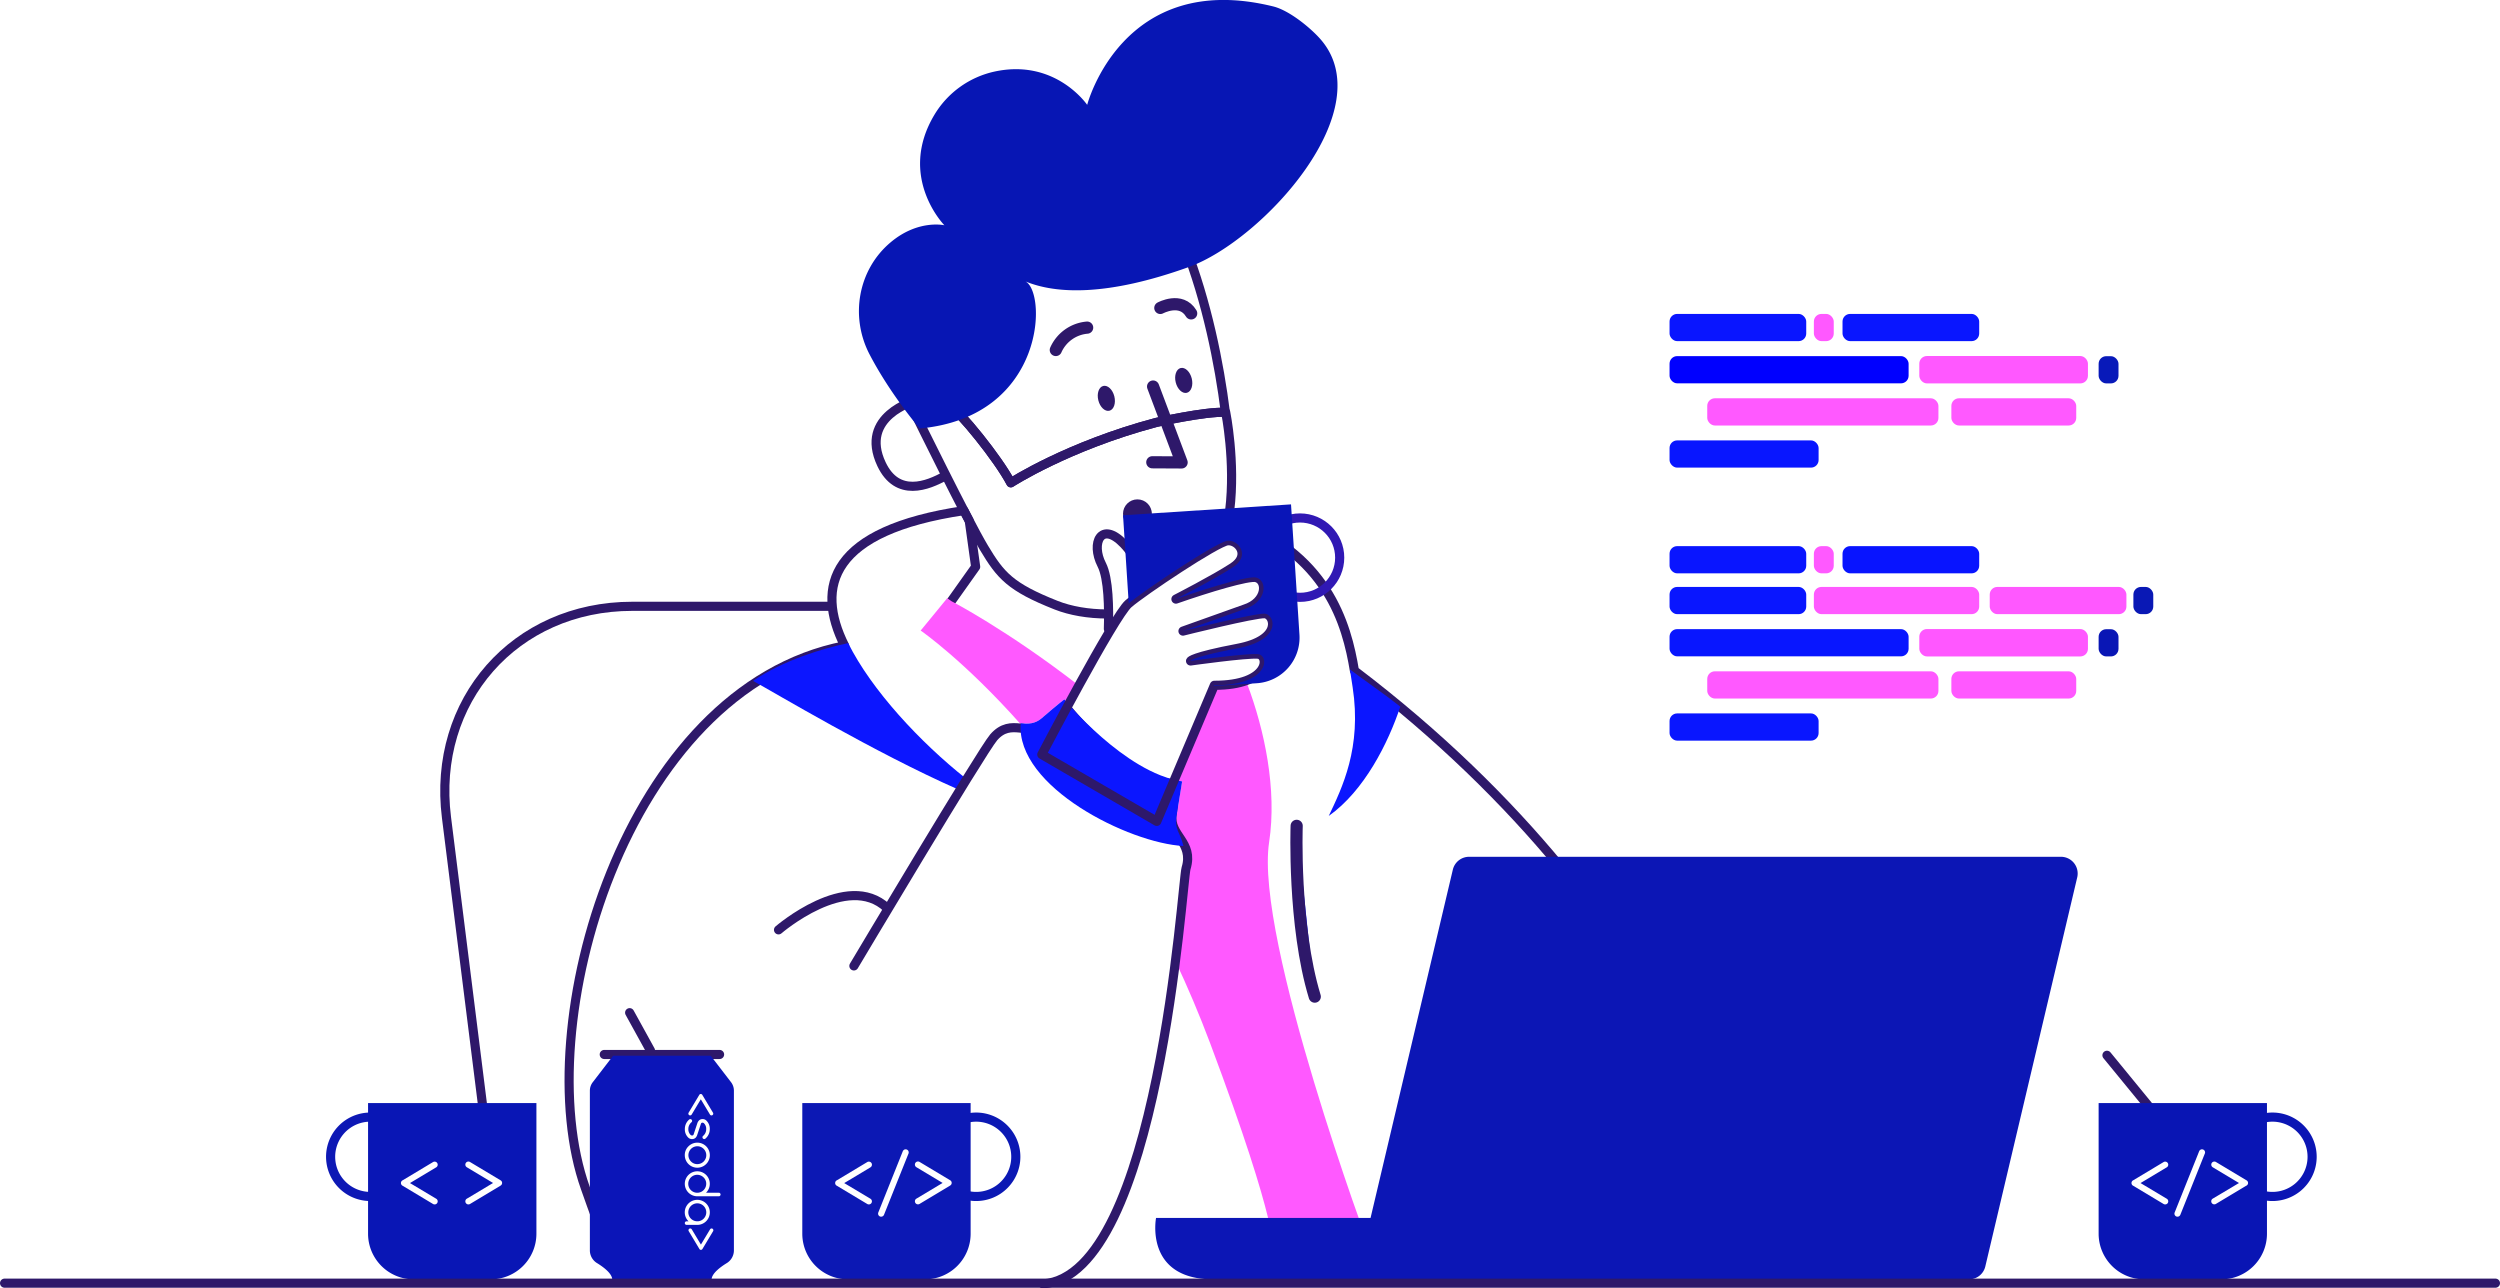 <?xml version="1.0" encoding="UTF-8" standalone="no"?>
<svg
   xmlns:dc="http://purl.org/dc/elements/1.1/"
   xmlns:cc="http://creativecommons.org/ns#"
   xmlns:rdf="http://www.w3.org/1999/02/22-rdf-syntax-ns#"
   xmlns:svg="http://www.w3.org/2000/svg"
   xmlns="http://www.w3.org/2000/svg"
   xmlns:sodipodi="http://sodipodi.sourceforge.net/DTD/sodipodi-0.dtd"
   xmlns:inkscape="http://www.inkscape.org/namespaces/inkscape"
   viewBox="0 0 1642.48 846.52"
   version="1.1"
   id="svg112"
   sodipodi:docname="developer.svg"
   inkscape:version="0.92.3 (2405546, 2018-03-11)">
  <sodipodi:namedview
     pagecolor="#ffffff"
     bordercolor="#666666"
     borderopacity="1"
     objecttolerance="10"
     gridtolerance="10"
     guidetolerance="10"
     inkscape:pageopacity="0"
     inkscape:pageshadow="2"
     inkscape:window-width="1366"
     inkscape:window-height="705"
     id="namedview114"
     showgrid="false"
     inkscape:zoom="1.0470044"
     inkscape:cx="1037.3558"
     inkscape:cy="713.06917"
     inkscape:window-x="0"
     inkscape:window-y="34"
     inkscape:window-maximized="1"
     inkscape:current-layer="hand" />
  <defs
     id="defs4">
    <style
       id="style2">.cls-1,.cls-3{fill:none;stroke:#2e186a;stroke-linecap:round;stroke-linejoin:round;}.cls-1{stroke-width:6px;}.cls-2{fill:#fe7624;}.cls-3{stroke-width:8px;}.cls-4{fill:#2e186a;}</style>
  </defs>
  <g
     id="Layer_2"
     data-name="Layer 2">
    <g
       id="outline">
      <g
         id="developer">
        <path
           id="chair"
           class="cls-1"
           d="M317.73,731.65l-24.4-194.59c-9.61-76.61,45-138.72,122.06-138.72H544.24" />
        <g
           id="body">
          <path
             id="hoodie"
             class="cls-1"
             d="M625,394.92l16-22.53-4.21-30.25c-1.13-2.14-2.29-4.37-3.48-6.67-87.37,13-98,49.61-78.38,88.82C410,452.59,346.9,675.05,384.6,780.6c10.74,30,19.36,60,51.27,60.34" />
          <g
             id="tshirt"
             style="fill:#ff59ff;fill-opacity:1">
            <path
               class="cls-2"
               d="M670.57,475.79c0-.19,0-.38,0-.57,4.74.46,9.34.49,13.78-3.35,11-9.53,14.9-12.39,14.9-12.39s1,1.2,2.77,3.23c2.17-4,4.43-8.15,6.74-12.35C661.27,413.58,625,394.92,625,394.92L622.32,393l-17.44,21.27S633.26,433.83,670.57,475.79Z"
               id="path8"
               style="fill:#ff59ff;fill-opacity:1" />
            <path
               class="cls-2"
               d="M900.13,821.06s-76-204.39-66.33-267.73c5.27-34.55-3-73.73-14.42-104l-21.77,1.41-26.06,61.62c1.7.42,3.4.77,5.1,1,0,0-1,6.47-3.46,21.34-1.65,9.91,1.18,11,3.42,17.88,2.89,4.63,5.11,9.83,2.67,17.87-.8,2.63-2.7,27.4-7,61,8,17,15.64,34.94,22.8,54,46.08,122.92,41.29,136.33,41.29,136.33Z"
               id="path10"
               style="fill:#ff59ff;fill-opacity:1" />
          </g>
          <path
             id="hoodie-2"
             data-name="hoodie"
             class="cls-1"
             d="M1157.5,839.33c-5.47-36-44.48-229.23-267.66-398.72-5-30.28-17.65-77.94-82.66-100.22" />
          <path
             id="string"
             class="cls-3"
             d="M851.9,542.57s-2.4,65.28,11.89,112.21"
             style="fill:#0e1cff;fill-opacity:1" />
          <path
             id="stripe"
             class="cls-4"
             d="M886.88,439.86c.71,4.26,1.26,8.18,1.79,11.62,6.14,39.82-7,66.26-15.69,84.59,23.33-16.5,39.06-47.88,47-71.81C910.39,456.58,897.3,447.62,886.88,439.86Z"
             style="fill:#0b16ff;fill-opacity:1" />
          <path
             id="stripe_II"
             data-name="stripe II"
             class="cls-4"
             d="M557.24,422.52c-16.32,3.33-43.14,11.46-62.47,24.83,13.5,7.36,80.36,47.4,135,71.42.43-.25,3.43-5.25,4.93-7.2C604.46,487.59,572.65,453.41,557.24,422.52Z"
             style="fill:#0c16ff;fill-opacity:1" />
        </g>
        <g
           id="head">
          <path
             id="ear"
             class="cls-1"
             d="M601.25,263.25S564.14,273.31,579.16,305c10.44,22,30.26,14.18,42.08,7.51" />
          <path
             id="face"
             class="cls-1"
             d="M611.15,269.27l11.66-3.91c7.69,4.65,33.09,36.21,41.28,51.85,0,0,37.29-24.19,95.5-39.66,0,0,31.69-7.24,45.47-6.66-4-32-12.18-72.88-26.58-109.43-21.42-54.33-87.7-33.25-97.32-30-103.37,35.17-70.11,137.58-70.11,137.58Z" />
          <path
             id="beard"
             class="cls-1"
             d="M727.49,403.37c-12.44,0-24.27-2.07-33.58-5.75-30.2-11.93-36.62-19.62-47.46-37.76s-44.81-87.39-44.81-87.39l21.17-7.11c7.69,4.65,33.09,36.21,41.28,51.85,0,0,37.29-24.19,95.5-39.66,0,0,32-7.32,45.69-6.66,0,0,6.54,32.54,2.62,64.44" />
          <path
             id="hair"
             class="cls-4"
             d="M604.24,281.52s-19.12-22.17-32.93-48.66c-13-24.9-7.61-55.75,13.94-73.75C603.29,144,620.46,148,620.46,148s-31.06-31.64-6.57-72.57a61.32,61.32,0,0,1,39.38-28.38c40.2-8.81,61,21.85,61,21.85s23.1-89.19,122.31-64.65c10,2.48,23.23,13.06,30.2,20.66C909,71,829.46,158,781.07,175.42c-53.13,19.12-87.3,18.07-108.18,9.13C687.9,189.12,688.45,273.79,604.24,281.52Z"
             style="fill:#0716b4;fill-opacity:1" />
          <polyline
             id="nose"
             class="cls-3"
             points="757.57 253.95 776.31 303.81 757.05 303.71" />
          <circle
             id="mouth"
             class="cls-4"
             cx="747.28"
             cy="337.55"
             r="9.47" />
          <ellipse
             id="eye_II"
             data-name="eye II"
             class="cls-4"
             cx="777.71"
             cy="249.86"
             rx="5.42"
             ry="8.39"
             transform="translate(-37.39 196.21) rotate(-14.04)" />
          <ellipse
             id="eye"
             class="cls-4"
             cx="726.86"
             cy="261.64"
             rx="5.42"
             ry="8.39"
             transform="translate(-41.77 184.22) rotate(-14.04)" />
          <path
             id="brow_II"
             data-name="brow II"
             class="cls-3"
             d="M693.66,229.94a24.85,24.85,0,0,1,20.58-14.69" />
          <path
             id="brow"
             class="cls-3"
             d="M762.32,202.32s13.64-7.43,20.27,3.58" />
        </g>
        <path
           id="laptop"
           class="cls-4"
           d="M1354,562.9H965.2a11,11,0,0,0-10.7,8.47L900.44,800.19H759.51s-7.81,40.34,37.73,40.34h496.39a11,11,0,0,0,10.7-8.47l60.39-255.63A11,11,0,0,0,1354,562.9Z"
           style="fill:#0c16b5;fill-opacity:1" />
        <g
           id="code_lines"
           data-name="code lines">
          <rect
             class="cls-2"
             x="1191.7"
             y="206.24"
             width="13.06"
             height="17.89"
             rx="5"
             id="rect30"
             style="fill:#ff58ff;fill-opacity:1" />
          <rect
             class="cls-4"
             x="1096.88"
             y="206.24"
             width="89.8"
             height="17.89"
             rx="5"
             id="rect32"
             style="fill:#0915ff;fill-opacity:1" />
          <rect
             class="cls-4"
             x="1096.88"
             y="289.34"
             width="97.93"
             height="17.89"
             rx="5"
             id="rect34"
             style="fill:#0816ff;fill-opacity:1" />
          <rect
             class="cls-2"
             x="1121.64"
             y="261.67"
             width="151.89"
             height="17.89"
             rx="5"
             id="rect36"
             style="fill:#ff59ff;fill-opacity:1" />
          <rect
             class="cls-2"
             x="1282.03"
             y="261.67"
             width="82.04"
             height="17.89"
             rx="5"
             id="rect38"
             style="fill:#ff59ff;fill-opacity:1" />
          <rect
             class="cls-4"
             x="1378.78"
             y="234.01"
             width="13.06"
             height="17.89"
             rx="5"
             id="rect40"
             style="fill:#0819b9;fill-opacity:1" />
          <rect
             class="cls-4"
             x="1096.88"
             y="233.96"
             width="157.06"
             height="17.89"
             rx="5"
             id="rect42"
             style="fill:#0000ff" />
          <rect
             class="cls-4"
             x="1210.52"
             y="206.24"
             width="89.8"
             height="17.89"
             rx="5"
             id="rect44"
             style="fill:#0916ff;fill-opacity:1" />
          <rect
             class="cls-2"
             x="1260.97"
             y="233.9"
             width="110.79"
             height="18"
             rx="5"
             id="rect46"
             style="fill:#ff58ff;fill-opacity:1" />
        </g>
        <g
           id="code_lines-2"
           data-name="code lines">
          <rect
             class="cls-4"
             x="1096.88"
             y="385.61"
             width="89.8"
             height="17.89"
             rx="5"
             id="rect49"
             style="fill:#0916ff;fill-opacity:1" />
          <rect
             class="cls-4"
             x="1096.88"
             y="468.71"
             width="97.93"
             height="17.89"
             rx="5"
             id="rect51"
             style="fill:#0916ff;fill-opacity:1" />
          <rect
             class="cls-2"
             x="1121.64"
             y="441.05"
             width="151.89"
             height="17.89"
             rx="5"
             id="rect53"
             style="fill:#ff59ff;fill-opacity:1" />
          <rect
             class="cls-2"
             x="1282.03"
             y="441.05"
             width="82.04"
             height="17.89"
             rx="5"
             id="rect55"
             style="fill:#ff58ff;fill-opacity:1" />
          <rect
             class="cls-4"
             x="1378.78"
             y="413.38"
             width="13.06"
             height="17.89"
             rx="5"
             id="rect57"
             style="fill:#0916b5;fill-opacity:1" />
          <rect
             class="cls-4"
             x="1401.62"
             y="385.61"
             width="13.06"
             height="17.89"
             rx="5"
             id="rect59"
             style="fill:#0918b5;fill-opacity:1" />
          <rect
             class="cls-4"
             x="1096.88"
             y="413.33"
             width="157.06"
             height="17.89"
             rx="5"
             id="rect61"
             style="fill:#0816ff;fill-opacity:1" />
          <rect
             class="cls-2"
             x="1191.7"
             y="385.61"
             width="108.62"
             height="17.89"
             rx="5"
             id="rect63"
             style="fill:#ff59ff;fill-opacity:1" />
          <rect
             class="cls-2"
             x="1307.24"
             y="385.61"
             width="89.8"
             height="17.89"
             rx="5"
             id="rect65"
             style="fill:#ff58ff;fill-opacity:1" />
          <rect
             class="cls-2"
             x="1191.7"
             y="358.8"
             width="13.06"
             height="17.89"
             rx="5"
             id="rect67"
             style="fill:#ff59ff;fill-opacity:1" />
          <rect
             class="cls-4"
             x="1096.88"
             y="358.8"
             width="89.8"
             height="17.89"
             rx="5"
             id="rect69"
             style="fill:#0915ff;fill-opacity:1" />
          <rect
             class="cls-4"
             x="1210.52"
             y="358.8"
             width="89.8"
             height="17.89"
             rx="5"
             id="rect71"
             style="fill:#0814ff;fill-opacity:1" />
          <rect
             class="cls-2"
             x="1260.97"
             y="413.28"
             width="110.79"
             height="18"
             rx="5"
             id="rect73"
             style="fill:#ff57ff;fill-opacity:1" />
        </g>
        <g
           id="mug"
           style="fill:#0915b4;fill-opacity:1">
          <path
             id="handle"
             class="cls-1"
             d="M1484.34,735.41a26.47,26.47,0,0,1,6.76-1.41,26.07,26.07,0,1,1-2.15,51.76"
             style="fill:none;fill-opacity:1;stroke:#0b15b4;stroke-opacity:1" />
          <line
             id="spoon"
             class="cls-1"
             x1="1421.52"
             y1="738.81"
             x2="1384.25"
             y2="693.31"
             style="fill:#0915b4;fill-opacity:1" />
          <path
             id="mug-2"
             data-name="mug"
             class="cls-4"
             d="M1378.78,724.71v85.81a30,30,0,0,0,30,30h50.6a30,30,0,0,0,30-30V724.71Zm44.74,62.83a2,2,0,0,1,1,1.76,2,2,0,0,1-2,2,2,2,0,0,1-1-.25l-20-12a2,2,0,0,1,0-3.62l20-12a2,2,0,0,1,1-.25,2,2,0,0,1,2,2,2,2,0,0,1-1,1.76l-17.21,10.32Zm25-29.58-16.1,40.25a2.09,2.09,0,0,1-.4.55,2,2,0,0,1-1.43.6,2,2,0,0,1-2-2,2,2,0,0,1,.18-.85l16.1-40.25a2.08,2.08,0,0,1,.43-.58,1.89,1.89,0,0,1,1.41-.58,2,2,0,0,1,2,2A2.11,2.11,0,0,1,1448.52,758ZM1475.77,779l-20,12a2,2,0,0,1-1,.25,2,2,0,0,1-2-2,2,2,0,0,1,1-1.76L1471,777.23l-17.21-10.32a2,2,0,0,1-1-1.76,2,2,0,0,1,.59-1.42,2,2,0,0,1,1.43-.59,2,2,0,0,1,1,.25l20,12a2,2,0,0,1,0,3.62Z"
             style="fill:#0915b4;fill-opacity:1" />
        </g>
        <g
           id="tea">
          <path
             id="handle-2"
             data-name="handle"
             class="cls-1"
             d="M245.2,786a26.07,26.07,0,1,1-3.83-52,25.69,25.69,0,0,1,4.73.08"
             style="stroke:#0d18b5;stroke-opacity:1" />
          <path
             id="ug"
             class="cls-4"
             d="M241.81,724.71v85.81a30,30,0,0,0,30,30h50.61a30,30,0,0,0,30-30V724.71Zm44.75,62.83a2,2,0,0,1,1,1.76,2,2,0,0,1-2,2,2,2,0,0,1-1-.25l-20-12a2,2,0,0,1,0-3.62l20-12a2,2,0,0,1,1-.25,2,2,0,0,1,2,2,2,2,0,0,1-1,1.76l-17.21,10.32Zm42.18-8.5-20,12a2,2,0,0,1-1,.25,1.91,1.91,0,0,1-1.42-.59,1.93,1.93,0,0,1-.59-1.42,2,2,0,0,1,1-1.76l17.21-10.31-17.21-10.32a2,2,0,0,1-1-1.76,2,2,0,0,1,2-2,2,2,0,0,1,1,.25l20,12a2,2,0,0,1,0,3.62Z"
             style="fill:#0916b5;fill-opacity:1" />
        </g>
        <g
           id="soda"
           style="fill:#0b15b8;fill-opacity:1">
          <line
             id="line"
             class="cls-1"
             x1="427.34"
             y1="690.13"
             x2="413.67"
             y2="665.32"
             style="fill:#0b15b8;fill-opacity:1" />
          <line
             id="line-2"
             data-name="line"
             class="cls-1"
             x1="396.99"
             y1="692.78"
             x2="472.76"
             y2="692.78"
             style="fill:#0b15b8;fill-opacity:1" />
          <g
             id="can"
             style="fill:#0b15b8;fill-opacity:1">
            <path
               class="cls-4"
               d="M462.27,773.58a5.9,5.9,0,1,0,1.71,4.15A5.69,5.69,0,0,0,462.27,773.58Z"
               id="path85"
               style="fill:#0b15b8;fill-opacity:1" />
            <path
               class="cls-4"
               d="M458.11,764.82A5.87,5.87,0,1,0,454,763.1,5.65,5.65,0,0,0,458.11,764.82Z"
               id="path87"
               style="fill:#0b15b8;fill-opacity:1" />
            <path
               class="cls-4"
               d="M462.27,800.67a5.9,5.9,0,1,0-4.16,1.71A5.68,5.68,0,0,0,462.27,800.67Z"
               id="path89"
               style="fill:#0b15b8;fill-opacity:1" />
            <path
               class="cls-4"
               d="M480.21,710.88l-13.29-17.29H402.83l-13.29,17.29a9.15,9.15,0,0,0-2,5.61V821.75A9.84,9.84,0,0,0,392.5,830c4.11,2.56,9.35,6.52,9.72,10.31h65.31c.36-3.79,5.6-7.75,9.71-10.31a9.84,9.84,0,0,0,4.93-8.27V716.49A9.2,9.2,0,0,0,480.21,710.88Zm-27.82,20.19,7-11.68a1.21,1.21,0,0,1,1-.65,1.23,1.23,0,0,1,1.06.65l7,11.68a1.15,1.15,0,0,1,.15.59,1.11,1.11,0,0,1-.34.82,1.14,1.14,0,0,1-.83.35,1.19,1.19,0,0,1-1-.6l-6-10-6,10a1.2,1.2,0,0,1-1,.6,1.14,1.14,0,0,1-.83-.35,1.12,1.12,0,0,1-.35-.82A1.15,1.15,0,0,1,452.39,731.07Zm.46,4.4a1.12,1.12,0,0,1,.69-.22,1.14,1.14,0,0,1,.83.35,1.12,1.12,0,0,1,.34.83,1,1,0,0,1-.31.77l-.44.43a5.67,5.67,0,0,0-1.72,4.15,5.12,5.12,0,0,0,1.53,3.89,1.55,1.55,0,0,0,1,.35,1,1,0,0,0,.94-.72l2.39-7.22a5.14,5.14,0,0,1,1.05-1.86,3.32,3.32,0,0,1,2.48-1,3.5,3.5,0,0,1,2.54,1.08,7.41,7.41,0,0,1,2.15,5.52,8.14,8.14,0,0,1-2.95,6.31.94.94,0,0,1-.69.22,1.16,1.16,0,0,1-1.17-1.17,1,1,0,0,1,.31-.78l.44-.43a5.66,5.66,0,0,0,1.71-4.15,5.11,5.11,0,0,0-1.52-3.89,1.57,1.57,0,0,0-1-.35,1,1,0,0,0-.94.72l-2.4,7.22a5.15,5.15,0,0,1-1,1.86,3.32,3.32,0,0,1-2.48,1,3.5,3.5,0,0,1-2.54-1.08,7.41,7.41,0,0,1-2.15-5.52A8.13,8.13,0,0,1,452.85,735.47Zm-.55,17.67a8.23,8.23,0,1,1-2.4,5.81A7.91,7.91,0,0,1,452.3,753.14Zm-2.06,51.25a1.18,1.18,0,0,1,.83-2h1.29a8.23,8.23,0,1,1,5.75,2.35h-7A1.13,1.13,0,0,1,450.24,804.39Zm18.29,4.45-7,11.68a1.23,1.23,0,0,1-1.06.65,1.21,1.21,0,0,1-1-.65l-7-11.68a1.15,1.15,0,0,1-.15-.59,1.12,1.12,0,0,1,.35-.82,1.1,1.1,0,0,1,.83-.35,1.2,1.2,0,0,1,1,.6l6,10,6-10a1.19,1.19,0,0,1,1-.6,1.18,1.18,0,0,1,1.17,1.17A1.15,1.15,0,0,1,468.53,808.84Zm4.53-23.23a1.13,1.13,0,0,1-.83.34H458.11a8.21,8.21,0,1,1,5.82-2.41l-.06.06h8.36a1.14,1.14,0,0,1,.83.35,1.13,1.13,0,0,1,.35.83A1.16,1.16,0,0,1,473.06,785.61Z"
               id="path91"
               style="fill:#0b15b8;fill-opacity:1" />
          </g>
        </g>
        <g
           id="hand">
          <path
             id="thumb"
             class="cls-1"
             d="M728.2,413.19c.41-12.93.21-33.28-4.38-42.17-7.29-14.11-.49-29.17,14.42-13.76,8.5,8.78,12.67,20.43,14.69,28.82" />
          <circle
             class="cls-1"
             cx="854.1"
             cy="366.37"
             r="26.07"
             id="circle96"
             style="stroke:#3018b4;stroke-opacity:1" />
          <path
             id="sleeve"
             class="cls-1"
             d="M685.24,843.52c76.2-5.69,91.36-264.23,94-273.06,5.29-17.44-11.32-21.53-9.14-35.34s.49-20,.49-20c-35.77-5.82-70.51-50.8-70.51-50.8s-3.6,2.63-13.85,11.39-21.69-4.7-33.39,8.72C645.12,493.38,561,634.6,561,634.6" />
          <path
             id="welt"
             class="cls-4"
             d="M773.19,534.71c2.48-14.87,3.46-21.34,3.46-21.34-38.09-5.86-77.37-53.89-77.37-53.89s-3.88,2.86-14.9,12.39c-4.44,3.84-9,3.81-13.78,3.35-3.37,41.71,71.45,78.84,106.89,80.59C775.23,545.79,771.32,546,773.19,534.71Z"
             style="fill:#0b16ff;fill-opacity:1" />
          <path
             id="line-3"
             data-name="line"
             class="cls-1"
             d="M511.48,610.91s45.1-38.92,71.28-14.4" />
          <path
             id="hand-2"
             data-name="hand"
             class="cls-1"
             d="M684.44,495.72,760,539.65l37.82-89.42c36.49.06,36.33-19.76,28.69-20.44s-44.33,4.47-44.33,4.47,1.19-2.67,31-8.33,24.21-22.27,17.8-22.72-53.78,11.42-53.78,11.42l40.7-14.53c14.49-4.6,15-18.64,7.43-20.62-5-1.31-31.66,6.75-52.76,14.13,0,0,25.36-13,37.39-20.86s3.62-18.11-3.41-17.47-55.87,33.3-65.17,41.39S684.44,495.72,684.44,495.72Z" />
        </g>
        <g
           id="coffe"
           style="fill:#0c18b4;fill-opacity:1">
          <path
             id="handle-3"
             data-name="handle"
             class="cls-1"
             d="M635.24,734.65a27.18,27.18,0,0,1,4.18-.65,26.07,26.07,0,1,1-5.77,50.92"
             style="fill:none;fill-opacity:1;stroke:#0b18b4;stroke-opacity:1" />
          <path
             id="mug-3"
             data-name="mug"
             class="cls-4"
             d="M527.1,724.71v85.81a30,30,0,0,0,30,30h50.6a30,30,0,0,0,30-30V724.71Zm44.74,62.83a2,2,0,0,1,1,1.76,2,2,0,0,1-2,2,2,2,0,0,1-1-.25l-20-12a2,2,0,0,1,0-3.62l20-12a2,2,0,0,1,1-.25,2,2,0,0,1,1.42.59,1.91,1.91,0,0,1,.59,1.42,2,2,0,0,1-1,1.76l-17.21,10.32Zm25-29.58-16.1,40.25a2.13,2.13,0,0,1-.41.55,2,2,0,0,1-1.43.6,2,2,0,0,1-2-2,2.19,2.19,0,0,1,.17-.85l16.1-40.25a2.29,2.29,0,0,1,.43-.58,1.92,1.92,0,0,1,1.41-.58,2,2,0,0,1,2,2A2.27,2.27,0,0,1,596.85,758ZM624.09,779l-20,12a2,2,0,0,1-1,.25,2,2,0,0,1-2-2,2,2,0,0,1,1-1.76l17.2-10.31-17.2-10.32a2,2,0,0,1-1-1.76,1.91,1.91,0,0,1,.59-1.42,2,2,0,0,1,1.42-.59,2,2,0,0,1,1,.25l20,12a2,2,0,0,1,0,3.62Z"
             style="fill:#0c18b4;fill-opacity:1" />
        </g>
        <line
           id="line-4"
           data-name="line"
           class="cls-1"
           x1="3"
           y1="843.03"
           x2="1639.48"
           y2="843.03" />
        <path
           class="cls-4"
           d="M853.73,417l-5.54-85.63-110.37,7.15,3.75,57.94c9.81-8.39,58-40.57,64.95-41.2s15.44,9.62,3.41,17.47-37.39,20.86-37.39,20.86c21.1-7.38,47.79-15.44,52.76-14.13,7.58,2,7.06,16-7.43,20.62l-40.7,14.53s47.37-11.87,53.78-11.42,12,17.06-17.8,22.72-31,8.33-31,8.33,36.7-5.16,44.33-4.47,7.8,20.5-28.69,20.44l-.21.49,28.12-1.82A30,30,0,0,0,853.73,417Z"
           id="path107"
           style="fill:#0915b8;fill-opacity:1" />
      </g>
    </g>
  </g>
</svg>
